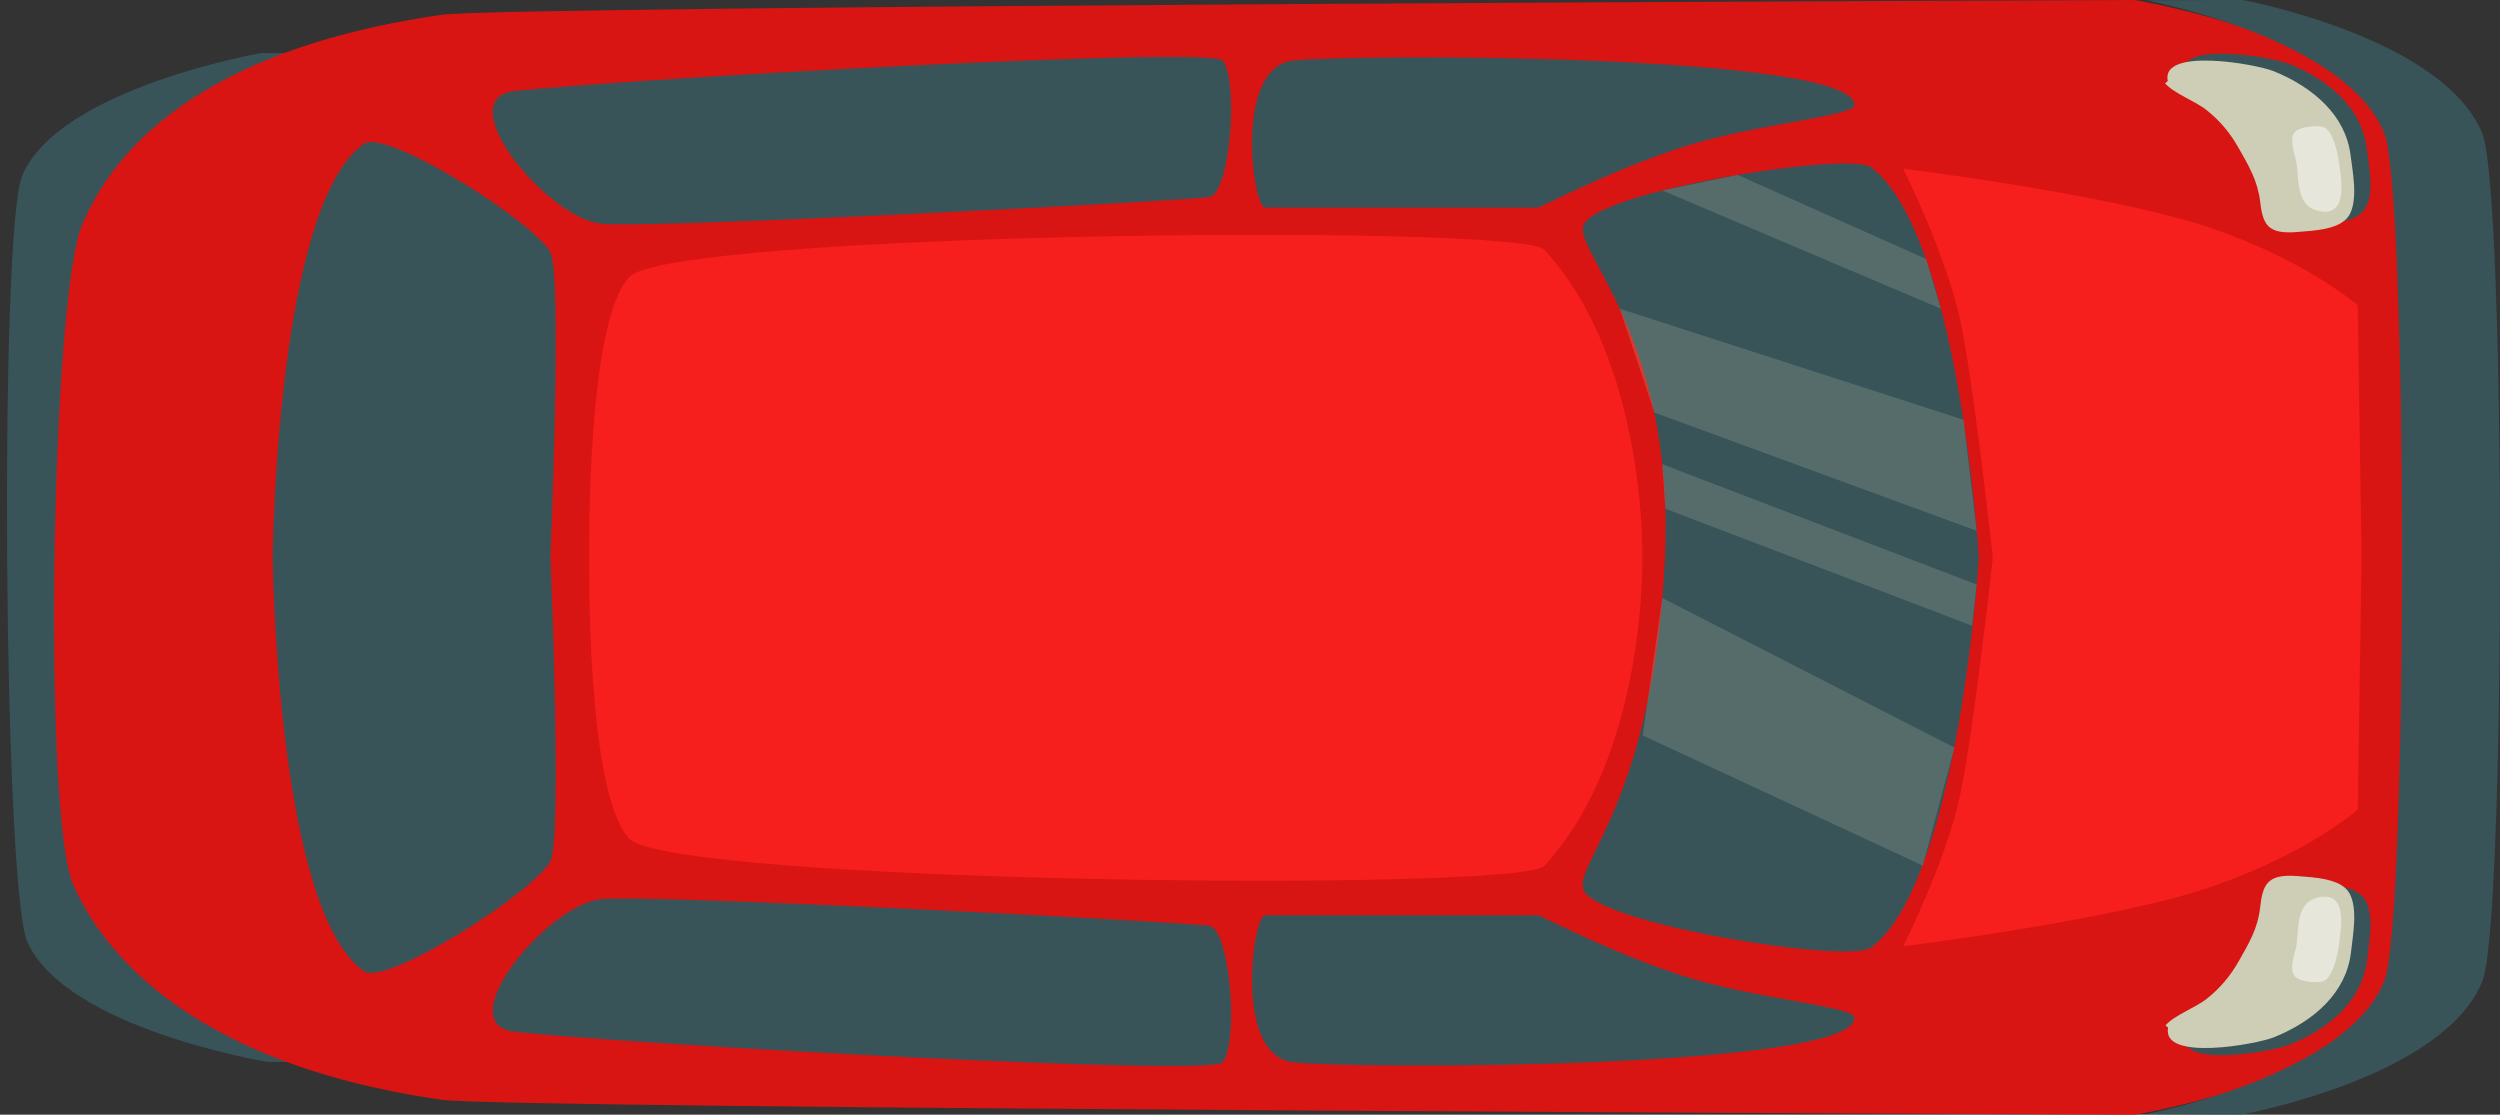 <svg width="157" height="70" viewBox="0 0 157 70" fill="none" xmlns="http://www.w3.org/2000/svg">
<rect x="0" y="0" width="157" height="70" fill="#333333" stroke="none"/>
<path d="M1.712 59.137C0.221 55.743 -0.063 14.402 1.404 11.008C3.748 5.525 16.411 3.331 16.411 3.331C16.411 3.331 18.66 3.331 22.447 3.331C21.098 3.58 9.783 5.835 7.558 10.987C6.091 14.381 6.375 55.743 7.866 59.116C10.139 64.248 21.5 66.4 22.849 66.648C19.062 66.669 16.814 66.689 16.814 66.689C16.814 66.689 4.15 64.62 1.712 59.137Z" fill="#385459"/>
<path d="M151.023 61.599C152.68 57.854 152.68 12.167 151.023 8.422C148.325 2.359 134.052 -7.96167e-07 134.052 -7.96167e-07C134.052 -7.96167e-07 31.678 0.352 27.725 0.931C10.778 3.373 6.541 10.905 5.168 14.091C3.227 18.561 2.659 51.108 4.6 55.557C5.996 58.744 10.801 66.627 27.749 69.069C31.702 69.627 134.075 70 134.075 70C134.075 70 148.325 67.662 151.023 61.599Z" fill="#D81513" id="color-dark-1"/>
<path d="M155.899 61.599C157.367 57.854 157.367 12.167 155.899 8.422C153.509 2.359 140.845 -7.06152e-07 140.845 -7.06152e-07C140.845 -7.06152e-07 138.596 1.9402e-05 134.809 0.021C136.158 0.29 147.496 2.711 149.745 8.401C151.213 12.146 151.213 57.833 149.745 61.578C147.496 67.269 136.158 69.69 134.809 69.959C138.596 69.979 140.845 69.979 140.845 69.979C140.845 69.979 153.509 67.662 155.899 61.599Z" fill="#385459"/>
<path d="M96.984 54.378C103.423 47.384 103.139 35.031 103.139 35.031C103.139 35.031 103.423 22.657 96.984 15.684C95.446 14.008 42.283 14.588 39.537 17.381C36.791 20.174 37.004 35.031 37.004 35.031C37.004 35.031 36.791 49.888 39.537 52.681C42.306 55.454 95.446 56.054 96.984 54.378Z" fill="#F71E1E" id="color-1"/>
<path d="M117.506 59.509C123.021 55.371 124.276 35.01 124.276 35.01C124.276 35.01 123.021 14.67 117.506 10.511C116.133 9.477 100.511 11.96 99.47 14.091C98.689 15.664 105.198 21.085 104.559 35.01C103.849 50.446 98.712 54.357 99.47 55.93C100.511 58.061 116.133 60.544 117.506 59.509Z" fill="#385459"/>
<path d="M22.873 9.022C17.358 12.808 17.121 34.969 17.121 34.969C17.121 34.969 17.358 57.212 22.873 60.999C24.246 61.951 33.501 56.054 34.566 54.088C35.324 52.66 34.566 34.969 34.566 34.969C34.566 34.969 35.324 17.278 34.566 15.85C33.501 13.884 24.246 8.07 22.873 9.022Z" fill="#385459"/>
<path d="M119.518 59.426C119.518 59.426 132.797 57.792 138.904 55.681C145.011 53.571 148.065 50.84 148.065 50.84L148.301 35.341L148.301 35.01L148.301 34.679L148.065 19.181C148.065 19.181 145.011 16.45 138.904 14.339C132.797 12.229 119.518 10.594 119.518 10.594C119.518 10.594 122.193 15.933 123.093 20.071C123.897 23.795 124.939 33.148 125.152 35.01C124.939 36.873 123.897 46.205 123.092 49.95C122.217 54.088 119.518 59.426 119.518 59.426Z" fill="#F71E1E" id="color-2"/>
<path d="M145.319 55.474C146.337 55.557 148.041 55.619 148.562 56.55C149.106 57.523 148.775 59.199 148.656 60.296C148.349 62.779 146.384 64.558 143.828 65.593C142.691 66.048 136.75 67.124 137.176 64.993L137.01 64.848C137.602 64.186 138.857 63.772 139.638 63.151C140.49 62.468 141.105 61.703 141.603 60.834C142.265 59.675 142.81 58.744 142.952 57.461C143.117 55.95 143.425 55.309 145.319 55.474Z" fill="#385459"/>
<path d="M144.301 55.019C145.319 55.102 147.023 55.164 147.544 56.095C148.088 57.068 147.757 58.744 147.638 59.84C147.331 62.323 145.366 64.103 142.81 65.138C141.674 65.593 135.732 66.669 136.158 64.537L135.993 64.393C136.584 63.73 137.839 63.317 138.62 62.696C139.472 62.013 140.088 61.247 140.585 60.378C141.247 59.22 141.792 58.288 141.934 57.006C142.1 55.495 142.407 54.874 144.301 55.019Z" fill="#CECDB6"/>
<path opacity="0.5" d="M146.053 61.599C145.65 61.765 144.443 61.682 144.112 61.309C143.757 60.896 144.064 59.985 144.183 59.551C144.396 58.62 144.112 56.84 145.366 56.426C147.189 55.826 147.094 57.688 146.976 58.599C146.905 59.323 146.692 61.041 146.053 61.537C145.934 61.62 145.626 61.661 145.697 61.661L146.053 61.599Z" fill="white"/>
<path d="M145.319 14.133C146.337 14.05 148.041 13.988 148.562 13.056C149.106 12.084 148.775 10.408 148.633 9.311C148.325 6.828 146.337 5.069 143.804 4.035C142.668 3.58 136.703 2.524 137.153 4.656L136.987 4.801C137.579 5.463 138.833 5.876 139.614 6.497C140.466 7.18 141.082 7.946 141.579 8.815C142.242 9.973 142.786 10.905 142.952 12.187C143.117 13.656 143.425 14.298 145.319 14.133Z" fill="#385459"/>
<path d="M144.301 14.567C145.319 14.484 147.023 14.422 147.544 13.491C148.088 12.518 147.757 10.842 147.615 9.746C147.307 7.263 145.319 5.504 142.786 4.469C141.65 4.014 135.685 2.959 136.135 5.09L135.969 5.235C136.561 5.897 137.815 6.311 138.596 6.932C139.449 7.615 140.064 8.38 140.561 9.249C141.224 10.408 141.768 11.339 141.934 12.622C142.1 14.112 142.407 14.732 144.301 14.567Z" fill="#CECDB6"/>
<path opacity="0.5" d="M146.053 8.008C145.65 7.842 144.443 7.925 144.112 8.297C143.756 8.711 144.088 9.622 144.183 10.056C144.396 10.987 144.135 12.767 145.39 13.181C147.212 13.781 147.094 11.898 146.999 11.008C146.905 10.284 146.715 8.566 146.076 8.07C145.958 7.987 145.65 7.946 145.721 7.946L146.053 8.008Z" fill="white"/>
<path d="M116.465 6.601C116.465 3.352 84.936 3.373 81.196 3.807C77.457 4.242 78.687 13.036 79.445 13.036C80.652 13.036 96.606 13.036 96.606 13.036C97.529 12.643 101.269 10.656 105.766 9.208C110.287 7.759 116.465 7.304 116.465 6.601Z" fill="#385459"/>
<path d="M76.794 3.807C76.107 2.897 40.105 4.904 32.365 5.711C28.128 6.145 34.4 13.76 37.785 14.05C41.17 14.36 74.285 12.622 75.942 12.374C77.243 12.187 77.811 5.152 76.794 3.807Z" fill="#385459"/>
<path d="M116.465 63.917C116.465 67.165 84.936 67.145 81.196 66.71C77.457 66.275 78.687 57.482 79.445 57.482C80.652 57.482 96.606 57.482 96.606 57.482C97.529 57.875 101.269 59.861 105.766 61.309C110.287 62.758 116.465 63.193 116.465 63.917Z" fill="#385459"/>
<path d="M76.794 66.71C76.107 67.621 40.105 65.613 32.365 64.806C28.128 64.372 34.4 56.757 37.785 56.468C41.17 56.157 74.285 57.895 75.942 58.144C77.243 58.33 77.811 65.365 76.794 66.71Z" fill="#385459"/>
<path opacity="0.2" d="M123.306 26.361L101.718 19.388L103.896 25.906L124.134 33.334L123.306 26.361Z" fill="#CECDB6"/>
<path opacity="0.2" d="M104.393 29.154L124.134 36.707L123.85 39.294L104.582 31.948L104.393 29.154Z" fill="#CECDB6"/>
<path opacity="0.2" d="M104.393 37.555L122.737 46.95L120.749 54.357L103.162 46.184L104.393 37.555Z" fill="#CECDB6"/>
<path opacity="0.2" d="M120.962 16.264L109.127 10.987L104.393 11.96L121.885 19.388L120.962 16.264Z" fill="#CECDB6"/>
</svg>
